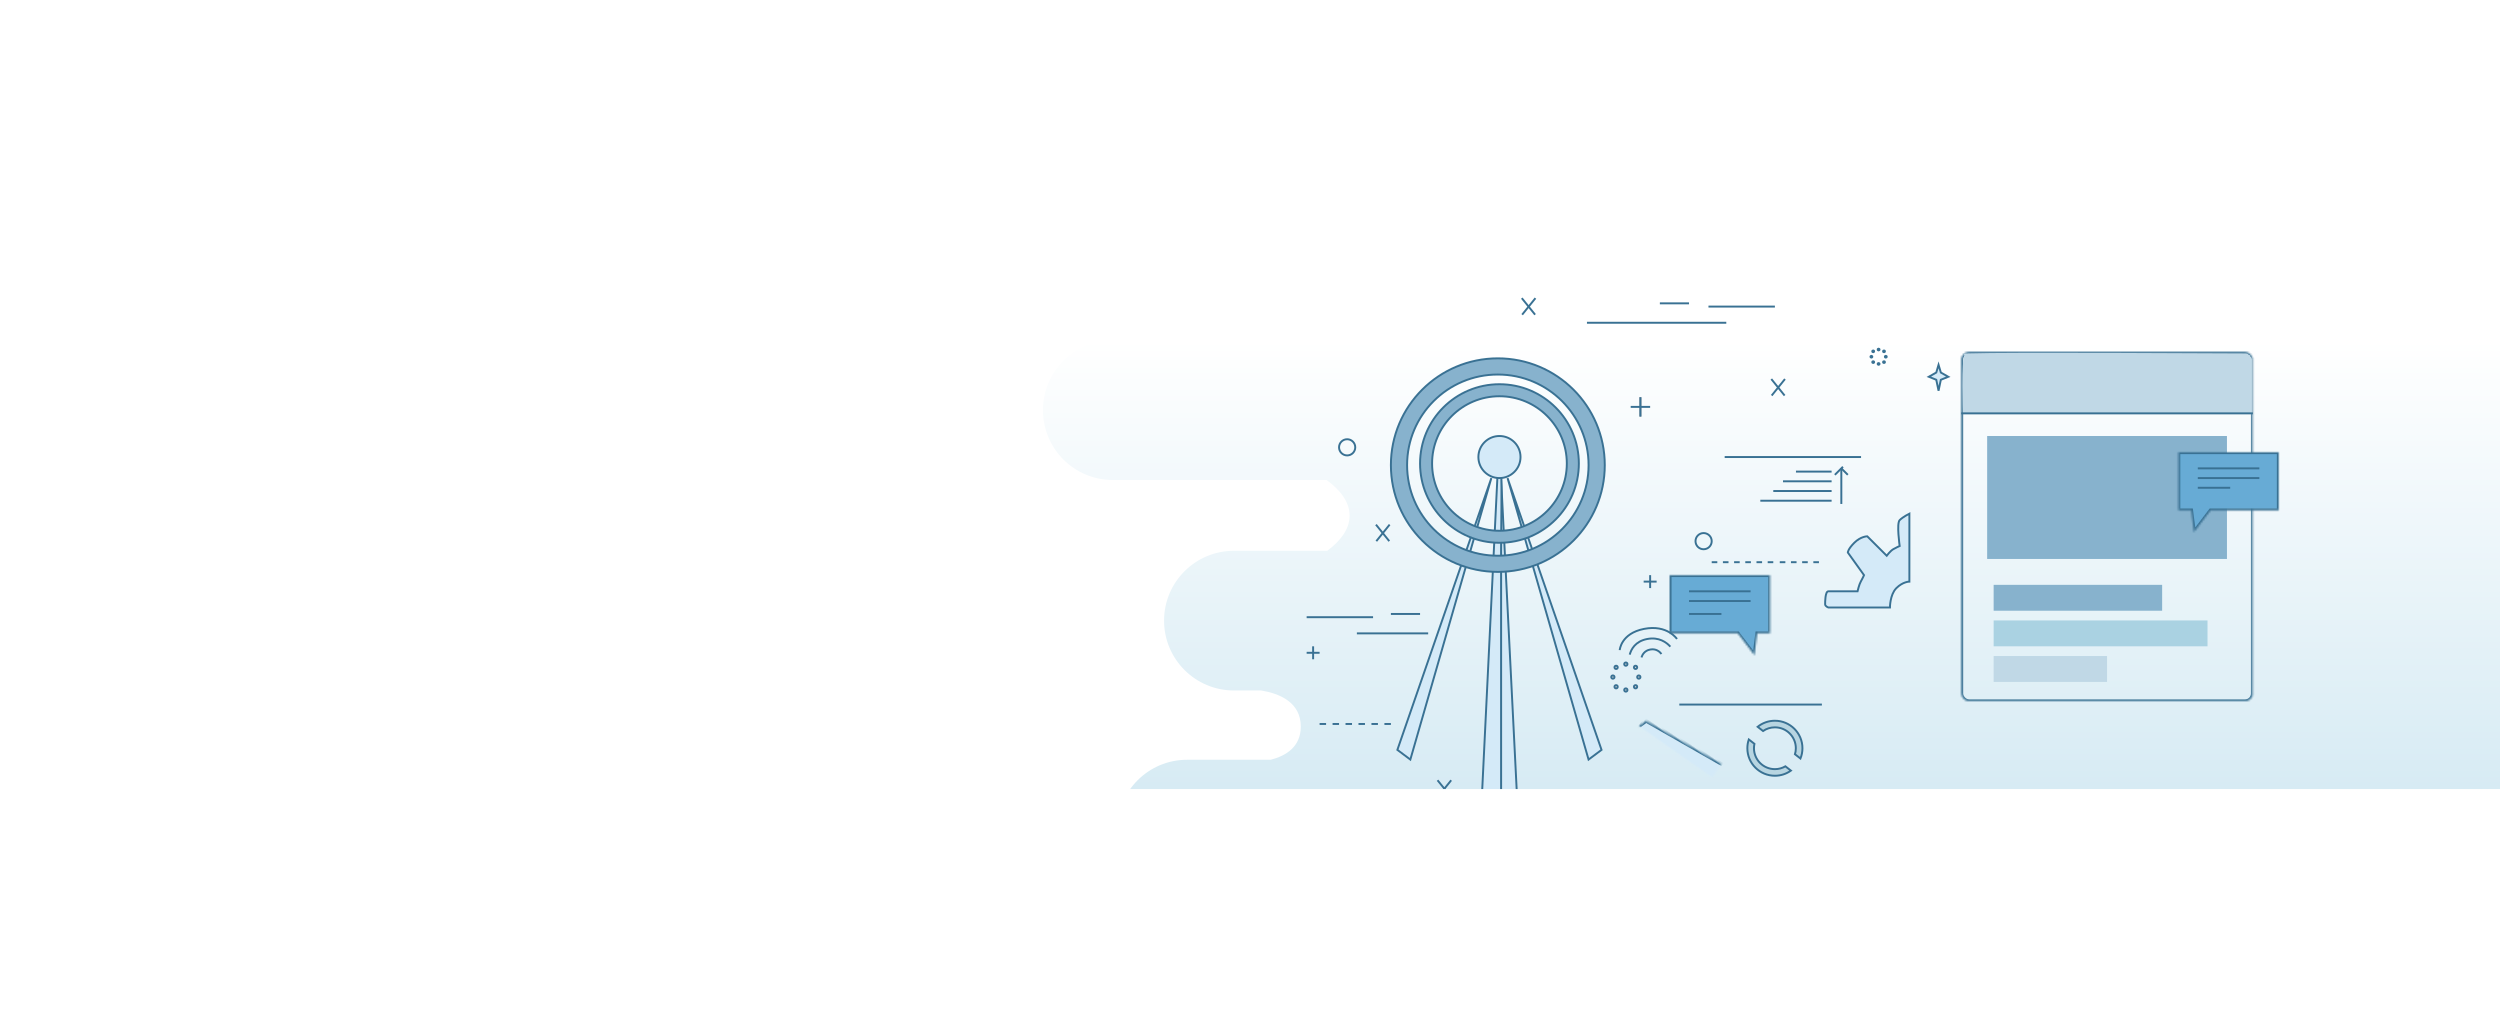 <?xml version="1.0" encoding="UTF-8" standalone="no"?>
<svg width="1280px" height="525px" viewBox="0 0 1280 525" version="1.1" xmlns="http://www.w3.org/2000/svg" xmlns:xlink="http://www.w3.org/1999/xlink">
    <!-- Generator: Sketch 40 (33762) - http://www.bohemiancoding.com/sketch -->
    <title>Group 3</title>
    <desc>Created with Sketch.</desc>
    <defs>
        <linearGradient x1="50%" y1="0%" x2="50%" y2="100%" id="linearGradient-1">
            <stop stop-color="#FFFFFF" offset="0%"></stop>
            <stop stop-color="#CDE6F1" offset="100%"></stop>
        </linearGradient>
        <rect id="path-2" x="0.151" y="0.163" width="149.325" height="178.916" rx="4"></rect>
        <mask id="mask-3" maskContentUnits="userSpaceOnUse" maskUnits="objectBoundingBox" x="0" y="0" width="149.325" height="178.916" fill="white">
            <use xlink:href="#path-2"></use>
        </mask>
        <rect id="path-4" x="379.949" y="233.584" width="58.071" height="36.446"></rect>
        <mask id="mask-5" maskContentUnits="userSpaceOnUse" maskUnits="objectBoundingBox" x="0" y="0" width="58.071" height="36.446" fill="white">
            <use xlink:href="#path-4"></use>
        </mask>
        <rect id="path-6" x="308.605" y="91.114" width="207.395" height="144.127" rx="4"></rect>
        <mask id="mask-7" maskContentUnits="userSpaceOnUse" maskUnits="objectBoundingBox" x="0" y="0" width="207.395" height="144.127" fill="white">
            <use xlink:href="#path-6"></use>
        </mask>
        <rect id="path-8" x="321.878" y="101.054" width="180.849" height="125.904" rx="4"></rect>
        <mask id="mask-9" maskContentUnits="userSpaceOnUse" maskUnits="objectBoundingBox" x="0" y="0" width="180.849" height="125.904" fill="white">
            <use xlink:href="#path-8"></use>
        </mask>
        <rect id="path-10" x="335.151" y="28.163" width="149.325" height="178.916" rx="4"></rect>
        <mask id="mask-11" maskContentUnits="userSpaceOnUse" maskUnits="objectBoundingBox" x="0" y="0" width="149.325" height="178.916" fill="white">
            <use xlink:href="#path-10"></use>
        </mask>
        <rect id="path-12" x="212.373" y="157.38" width="149.325" height="99.398" rx="4"></rect>
        <mask id="mask-13" maskContentUnits="userSpaceOnUse" maskUnits="objectBoundingBox" x="0" y="0" width="149.325" height="99.398" fill="white">
            <use xlink:href="#path-12"></use>
        </mask>
        <rect id="path-14" x="223.987" y="165.663" width="127.756" height="84.488" rx="4"></rect>
        <mask id="mask-15" maskContentUnits="userSpaceOnUse" maskUnits="objectBoundingBox" x="0" y="0" width="127.756" height="84.488" fill="white">
            <use xlink:href="#path-14"></use>
        </mask>
        <rect id="path-16" x="335.151" y="28.163" width="149.325" height="178.916" rx="4"></rect>
        <mask id="mask-17" maskContentUnits="userSpaceOnUse" maskUnits="objectBoundingBox" x="0" y="0" width="149.325" height="178.916" fill="white">
            <use xlink:href="#path-16"></use>
        </mask>
        <rect id="path-18" x="335.151" y="28.163" width="149.325" height="178.916" rx="4"></rect>
        <mask id="mask-19" maskContentUnits="userSpaceOnUse" maskUnits="objectBoundingBox" x="0" y="0" width="149.325" height="178.916" fill="white">
            <use xlink:href="#path-18"></use>
        </mask>
        <polygon id="path-20" points="103.93 200.874 144.27 200.373 144.303 207.394 97.332 208.656"></polygon>
        <mask id="mask-21" maskContentUnits="userSpaceOnUse" maskUnits="objectBoundingBox" x="0" y="0" width="46.971" height="8.283" fill="white">
            <use xlink:href="#path-20"></use>
        </mask>
        <polygon id="path-22" points="59.132 199.217 99.472 198.716 99.506 205.737 52.535 206.999"></polygon>
        <mask id="mask-23" maskContentUnits="userSpaceOnUse" maskUnits="objectBoundingBox" x="0" y="0" width="46.971" height="8.283" fill="white">
            <use xlink:href="#path-22"></use>
        </mask>
        <polygon id="path-24" points="78.871 132.441 101.713 131.94 101.732 138.961 75.135 140.223"></polygon>
        <mask id="mask-25" maskContentUnits="userSpaceOnUse" maskUnits="objectBoundingBox" x="0" y="0" width="26.597" height="8.283" fill="white">
            <use xlink:href="#path-24"></use>
        </mask>
        <polygon id="path-26" points="99.929 133.463 122.771 132.962 122.791 139.983 96.193 141.245"></polygon>
        <mask id="mask-27" maskContentUnits="userSpaceOnUse" maskUnits="objectBoundingBox" x="0" y="0" width="26.597" height="8.283" fill="white">
            <use xlink:href="#path-26"></use>
        </mask>
        <polygon id="path-28" points="104.636 215.156 142.213 214.102 142.244 228.863 98.49 231.516"></polygon>
        <mask id="mask-29" maskContentUnits="userSpaceOnUse" maskUnits="objectBoundingBox" x="0" y="0" width="43.754" height="17.414" fill="white">
            <use xlink:href="#path-28"></use>
        </mask>
        <polygon id="path-30" points="101.684 148.494 122.09 145.004 119.552 154.887 97.839 155.939"></polygon>
        <mask id="mask-31" maskContentUnits="userSpaceOnUse" maskUnits="objectBoundingBox" x="0" y="0" width="24.251" height="10.934" fill="white">
            <use xlink:href="#path-30"></use>
        </mask>
        <polygon id="path-32" points="79.681 145.744 100.086 142.254 97.548 152.136 75.836 153.188"></polygon>
        <mask id="mask-33" maskContentUnits="userSpaceOnUse" maskUnits="objectBoundingBox" x="0" y="0" width="24.251" height="10.934" fill="white">
            <use xlink:href="#path-32"></use>
        </mask>
        <polygon id="path-34" points="102.251 165.579 128.59 174.731 128.613 189.491 93.45 176.039"></polygon>
        <mask id="mask-35" maskContentUnits="userSpaceOnUse" maskUnits="objectBoundingBox" x="0" y="0" width="35.163" height="23.912" fill="white">
            <use xlink:href="#path-34"></use>
        </mask>
        <polygon id="path-36" points="78.638 165.522 104.977 174.673 104.999 189.434 69.836 175.981"></polygon>
        <mask id="mask-37" maskContentUnits="userSpaceOnUse" maskUnits="objectBoundingBox" x="0" y="0" width="35.163" height="23.912" fill="white">
            <use xlink:href="#path-36"></use>
        </mask>
        <polygon id="path-38" points="59.189 215.17 96.765 214.116 96.797 228.877 53.043 231.53"></polygon>
        <mask id="mask-39" maskContentUnits="userSpaceOnUse" maskUnits="objectBoundingBox" x="0" y="0" width="43.754" height="17.414" fill="white">
            <use xlink:href="#path-38"></use>
        </mask>
        <path d="M44.893,29.819 L51.434,29.819 L51.434,0 L0,0 L0,29.819 L34.893,29.819 L43.456,41.068 L44.893,29.819 Z" id="path-40"></path>
        <mask id="mask-41" maskContentUnits="userSpaceOnUse" maskUnits="objectBoundingBox" x="0" y="0" width="51.434" height="41.068" fill="white">
            <use xlink:href="#path-40"></use>
        </mask>
        <rect id="path-42" x="189.145" y="190.512" width="76.322" height="61.295" rx="4"></rect>
        <mask id="mask-43" maskContentUnits="userSpaceOnUse" maskUnits="objectBoundingBox" x="0" y="0" width="76.322" height="61.295" fill="white">
            <use xlink:href="#path-42"></use>
        </mask>
        <rect id="path-44" x="212.373" y="67.922" width="73.003" height="49.699" rx="4"></rect>
        <mask id="mask-45" maskContentUnits="userSpaceOnUse" maskUnits="objectBoundingBox" x="0" y="0" width="73.003" height="49.699" fill="white">
            <use xlink:href="#path-44"></use>
        </mask>
        <rect id="path-46" x="7.898" y="12.392" width="2.256" height="7.886"></rect>
        <mask id="mask-47" maskContentUnits="userSpaceOnUse" maskUnits="objectBoundingBox" x="0" y="0" width="2.256" height="7.886" fill="white">
            <use xlink:href="#path-46"></use>
        </mask>
        <rect id="path-48" x="12.411" y="10.139" width="2.256" height="10.139"></rect>
        <mask id="mask-49" maskContentUnits="userSpaceOnUse" maskUnits="objectBoundingBox" x="0" y="0" width="2.256" height="10.139" fill="white">
            <use xlink:href="#path-48"></use>
        </mask>
        <rect id="path-50" x="16.923" y="7.886" width="2.256" height="12.392"></rect>
        <mask id="mask-51" maskContentUnits="userSpaceOnUse" maskUnits="objectBoundingBox" x="0" y="0" width="2.256" height="12.392" fill="white">
            <use xlink:href="#path-50"></use>
        </mask>
        <path d="M44.893,29.819 L51.434,29.819 L51.434,0 L0,0 L0,29.819 L34.893,29.819 L43.456,41.068 L44.893,29.819 Z" id="path-52"></path>
        <mask id="mask-53" maskContentUnits="userSpaceOnUse" maskUnits="objectBoundingBox" x="0" y="0" width="51.434" height="41.068" fill="white">
            <use xlink:href="#path-52"></use>
        </mask>
        <polygon id="path-54" points="17.424 34.724 67.354 30.151 60.834 67.067 5.65 69.246"></polygon>
        <mask id="mask-55" maskContentUnits="userSpaceOnUse" maskUnits="objectBoundingBox" x="0" y="0" width="61.704" height="39.095" fill="white">
            <use xlink:href="#path-54"></use>
        </mask>
        <rect id="path-56" x="29.865" y="0" width="4.977" height="29.819"></rect>
        <mask id="mask-57" maskContentUnits="userSpaceOnUse" maskUnits="objectBoundingBox" x="0" y="0" width="4.977" height="29.819" fill="white">
            <use xlink:href="#path-56"></use>
        </mask>
        <path d="M23.17,27.703 L42.026,26.002 L38.435,40.853 C38.435,40.853 25.955,42.402 19.367,42.497 C19.282,42.498 18.415,41.14 18.415,41.14 L23.17,27.703 Z" id="path-58"></path>
        <mask id="mask-59" maskContentUnits="userSpaceOnUse" maskUnits="objectBoundingBox" x="0" y="0" width="23.612" height="16.495" fill="white">
            <use xlink:href="#path-58"></use>
        </mask>
        <polygon id="path-60" points="48.18 37.228 52.621 42.152 52.257 71.459 44.363 65.181"></polygon>
        <mask id="mask-61" maskContentUnits="userSpaceOnUse" maskUnits="objectBoundingBox" x="0" y="0" width="8.258" height="34.231" fill="white">
            <use xlink:href="#path-60"></use>
        </mask>
        <polygon id="path-62" points="13.896 38.655 33.242 38.305 35.879 42.52 16.533 42.869"></polygon>
        <mask id="mask-63" maskContentUnits="userSpaceOnUse" maskUnits="objectBoundingBox" x="0" y="0" width="21.984" height="4.564" fill="white">
            <use xlink:href="#path-62"></use>
        </mask>
        <polygon id="path-64" points="28.368 45.333 47.765 44.765 45.087 58.325 23.579 59.377"></polygon>
        <mask id="mask-65" maskContentUnits="userSpaceOnUse" maskUnits="objectBoundingBox" x="0" y="0" width="24.186" height="14.611" fill="white">
            <use xlink:href="#path-64"></use>
        </mask>
        <polygon id="path-66" points="39.53 35.014 57.092 34.717 55.123 49.239 35.822 50.599"></polygon>
        <mask id="mask-67" maskContentUnits="userSpaceOnUse" maskUnits="objectBoundingBox" x="0" y="0" width="21.27" height="15.882" fill="white">
            <use xlink:href="#path-66"></use>
        </mask>
        <polygon id="path-68" points="19.656 57.209 39.483 57.209 43.467 63.069 23.173 62.829"></polygon>
        <mask id="mask-69" maskContentUnits="userSpaceOnUse" maskUnits="objectBoundingBox" x="0" y="0" width="23.811" height="5.86" fill="white">
            <use xlink:href="#path-68"></use>
        </mask>
        <polygon id="path-70" points="40.518 64.598 48.082 63.786 51.598 69.405 43.642 69.589"></polygon>
        <mask id="mask-71" maskContentUnits="userSpaceOnUse" maskUnits="objectBoundingBox" x="0" y="0" width="11.08" height="5.803" fill="white">
            <use xlink:href="#path-70"></use>
        </mask>
        <polygon id="path-72" points="53.743 41.578 61.13 39.48 59.126 67.968 50.275 69.89"></polygon>
        <mask id="mask-73" maskContentUnits="userSpaceOnUse" maskUnits="objectBoundingBox" x="0" y="0" width="10.856" height="30.41" fill="white">
            <use xlink:href="#path-72"></use>
        </mask>
        <polygon id="path-74" points="57.184 42.816 60.515 46.51 59.041 74.585 55.383 70.528"></polygon>
        <mask id="mask-75" maskContentUnits="userSpaceOnUse" maskUnits="objectBoundingBox" x="0" y="0" width="5.132" height="31.769" fill="white">
            <use xlink:href="#path-74"></use>
        </mask>
        <filter x="-50%" y="-50%" width="200%" height="200%" filterUnits="objectBoundingBox" id="filter-76">
            <feGaussianBlur stdDeviation="10" in="SourceGraphic"></feGaussianBlur>
        </filter>
    </defs>
    <g id="Page-1" stroke="none" stroke-width="1" fill="none" fill-rule="evenodd">
        <g id="Screen-3" transform="translate(0, -287)">
            <g id="Group-3" transform="translate(0, 287)">
                <rect id="Background-Image" fill="#FFFFFF" x="0" y="0" width="1280" height="500"></rect>
                <path d="M645.754,353.529 L631.77,353.529 C612.015,353.529 596,337.521 596,317.765 C596,298.012 612.014,282 631.77,282 L679.555,282 C686.147,277.079 691,271.058 691,264 C691,256.829 685.99,250.729 679.237,245.765 L569.77,245.765 C550.015,245.765 534,229.757 534,210 C534,190.248 550.014,174.235 569.77,174.235 L1283.23,174.235 C1302.985,174.235 1319,190.243 1319,210 C1319,225.254 1309.449,238.278 1296,243.418 L1296,282 L1345.23,282 C1364.985,282 1381,298.008 1381,317.765 C1381,337.517 1364.986,353.529 1345.23,353.529 L1291.84,353.529 L1291.84,389 L1321.23,389 C1340.985,389 1357,405.008 1357,424.765 C1357,444.517 1340.986,460.529 1321.23,460.529 L607.77,460.529 C588.015,460.529 572,444.521 572,424.765 C572,405.012 588.014,389 607.77,389 L650.582,389 C658.524,386.968 666,382.316 666,372 C666,359.593 655.185,355.094 645.754,353.529 Z" id="Combined-Shape" fill="url(#linearGradient-1)"></path>
                <g id="Group" transform="translate(1004, 180)" stroke="#397193" stroke-width="2">
                    <use id="Rectangle-39" mask="url(#mask-3)" xlink:href="#path-2"></use>
                </g>
                <g id="Group-25" transform="translate(669, 152)">
                    <g id="Group-23">
                        <use id="Rectangle-40" stroke="#397193" mask="url(#mask-5)" stroke-width="2" fill="#E4F3FB" xlink:href="#path-4"></use>
                        <use id="Rectangle-39" stroke="#397193" mask="url(#mask-7)" stroke-width="2" fill="#87B2CD" xlink:href="#path-6"></use>
                        <use id="Rectangle-39" stroke="#397193" mask="url(#mask-9)" stroke-width="2" fill="#E4F3FB" xlink:href="#path-8"></use>
                        <use id="Rectangle-39" stroke="#397193" mask="url(#mask-11)" stroke-width="2" fill="#E4F3FB" xlink:href="#path-10"></use>
                        <rect id="Rectangle-41" fill="#D4EAF8" x="336.81" y="29.819" width="146.006" height="29.819"></rect>
                        <path d="M308.605,145.783 L308.605,110.994 C308.605,110.994 305.286,112.651 303.627,114.307 C301.968,115.964 303.627,127.56 303.627,127.56 C303.627,127.56 301.578,128.457 300.309,129.217 C298.813,130.113 296.99,132.53 296.99,132.53 L287.035,122.59 C287.035,122.59 283.717,122.59 280.399,125.904 C277.08,129.217 277.08,130.873 277.08,130.873 L285.376,142.47 C285.376,142.47 284.568,144.366 283.717,145.783 C282.909,147.127 282.058,150.753 282.058,150.753 C282.058,150.753 268.785,150.753 267.125,150.753 C265.466,150.753 265.466,156.282 265.466,157.38 C265.466,158.477 267.125,159.036 267.125,159.036 L298.65,159.036 C298.65,159.036 298.65,152.578 301.801,149.267 C301.856,149.21 301.911,149.153 301.968,149.096 C305.286,145.783 308.605,145.783 308.605,145.783 Z" id="Path-23" stroke="#397193" fill="#D4EAF8"></path>
                        <use id="Rectangle-34" stroke="#397193" mask="url(#mask-13)" stroke-width="2" fill="#87B2CD" xlink:href="#path-12"></use>
                        <use id="Rectangle-34" stroke="#397193" mask="url(#mask-15)" stroke-width="2" fill="#D4EAF8" xlink:href="#path-14"></use>
                        <use id="Rectangle-39" stroke="#397193" mask="url(#mask-17)" stroke-width="2" fill="#FFFFFF" xlink:href="#path-16"></use>
                        <use id="Rectangle-39" stroke="#397193" mask="url(#mask-19)" stroke-width="2" fill="#FFFFFF" xlink:href="#path-18"></use>
                        <polygon id="Star" stroke="#397193" fill="#D4EAF8" points="323.537 48.042 322.367 42.44 318.559 40.906 322.367 38.735 323.537 34.789 324.707 38.735 328.514 40.906 324.707 42.44"></polygon>
                        <use id="Rectangle-33" stroke="#397193" mask="url(#mask-21)" stroke-width="2" fill="#C0D8E6" transform="translate(120.818, 204.514) scale(-1, 1) rotate(-26) translate(-120.818, -204.514) " xlink:href="#path-20"></use>
                        <use id="Rectangle-33" stroke="#397193" mask="url(#mask-23)" stroke-width="2" fill="#C0D8E6" transform="translate(76.02, 202.858) rotate(-26) translate(-76.02, -202.858) " xlink:href="#path-22"></use>
                        <use id="Rectangle-33" stroke="#397193" mask="url(#mask-25)" stroke-width="2" fill="#C0D8E6" transform="translate(88.433, 136.081) rotate(-26) translate(-88.433, -136.081) " xlink:href="#path-24"></use>
                        <use id="Rectangle-33" stroke="#397193" mask="url(#mask-27)" stroke-width="2" fill="#C0D8E6" transform="translate(109.492, 137.103) scale(-1, 1) rotate(-26) translate(-109.492, -137.103) " xlink:href="#path-26"></use>
                        <use id="Rectangle-33" stroke="#397193" mask="url(#mask-29)" stroke-width="2" fill="#C0D8E6" transform="translate(120.367, 222.809) rotate(-26) translate(-120.367, -222.809) " xlink:href="#path-28"></use>
                        <use id="Rectangle-33" stroke="#397193" mask="url(#mask-31)" stroke-width="2" fill="#C0D8E6" transform="translate(109.964, 150.472) rotate(-26) translate(-109.964, -150.472) " xlink:href="#path-30"></use>
                        <use id="Rectangle-33" stroke="#397193" mask="url(#mask-33)" stroke-width="2" fill="#C0D8E6" transform="translate(87.961, 147.721) scale(-1, 1) rotate(-26) translate(-87.961, -147.721) " xlink:href="#path-32"></use>
                        <use id="Rectangle-33" stroke="#397193" mask="url(#mask-35)" stroke-width="2" fill="#C0D8E6" transform="translate(111.032, 177.535) rotate(-26) translate(-111.032, -177.535) " xlink:href="#path-34"></use>
                        <use id="Rectangle-33" stroke="#397193" mask="url(#mask-37)" stroke-width="2" fill="#C0D8E6" transform="translate(87.418, 177.478) scale(-1, 1) rotate(-26) translate(-87.418, -177.478) " xlink:href="#path-36"></use>
                        <use id="Rectangle-33" stroke="#397193" mask="url(#mask-39)" stroke-width="2" fill="#C0D8E6" transform="translate(74.92, 222.823) scale(-1, 1) rotate(-26) translate(-74.92, -222.823) " xlink:href="#path-38"></use>
                        <polygon id="Triangle-2" stroke="#397193" fill="#D4EAF8" points="94.572 92.771 53.093 236.898 46.457 231.928"></polygon>
                        <polygon id="Triangle-2" stroke="#397193" fill="#D4EAF8" transform="translate(126.926, 164.834) scale(-1, 1) translate(-126.926, -164.834) " points="150.984 92.771 109.505 236.898 102.868 231.928"></polygon>
                        <polygon id="Triangle-2" stroke="#397193" fill="#D4EAF8" transform="translate(103.698, 179.744) scale(-1, 1) translate(-103.698, -179.744) " points="107.846 92.771 107.846 266.717 99.55 258.434"></polygon>
                        <path d="M97.891,87.801 C97.891,87.801 99.378,86.438 99.55,89.458 C100.025,97.825 99.55,118.28 99.55,129.217 L99.55,266.717 L89.595,258.434 L97.891,87.801 Z" id="Triangle-2" stroke="#397193" fill="#D4EAF8"></path>
                        <path d="M97.891,140.813 C128.13,140.813 152.643,116.337 152.643,86.145 C152.643,55.952 128.13,31.476 97.891,31.476 C67.652,31.476 43.138,55.952 43.138,86.145 C43.138,116.337 67.652,140.813 97.891,140.813 Z M97.891,132.53 C123.548,132.53 144.347,111.763 144.347,86.145 C144.347,60.527 123.548,39.759 97.891,39.759 C72.233,39.759 51.434,60.527 51.434,86.145 C51.434,111.763 72.233,132.53 97.891,132.53 Z" id="Combined-Shape" stroke="#397193" fill="#87B2CD"></path>
                        <path d="M98.72,125.904 C121.17,125.904 139.37,107.732 139.37,85.316 C139.37,62.9 121.17,44.729 98.72,44.729 C76.27,44.729 58.071,62.9 58.071,85.316 C58.071,107.732 76.27,125.904 98.72,125.904 Z M98.72,119.754 C117.769,119.754 133.211,104.336 133.211,85.316 C133.211,66.297 117.769,50.879 98.72,50.879 C79.672,50.879 64.23,66.297 64.23,85.316 C64.23,104.336 79.672,119.754 98.72,119.754 Z" id="Combined-Shape" stroke="#397193" fill="#87B2CD"></path>
                        <ellipse id="Oval-12" stroke="#397193" fill="#D4EAF8" cx="98.72" cy="82.003" rx="10.785" ry="10.768"></ellipse>
                        <g id="Group-18" transform="translate(155.961, 187.199)" stroke="#397193" fill="#D8D8D8">
                            <ellipse id="Oval-10" cx="7.466" cy="0.828" rx="0.83" ry="0.828"></ellipse>
                            <ellipse id="Oval-10" cx="7.466" cy="14.081" rx="0.83" ry="0.828"></ellipse>
                            <ellipse id="Oval-10" cx="0.83" cy="7.455" rx="0.83" ry="0.828"></ellipse>
                            <ellipse id="Oval-10" cx="14.103" cy="7.455" rx="0.83" ry="0.828"></ellipse>
                            <ellipse id="Oval-10" cx="12.444" cy="2.485" rx="0.83" ry="0.828"></ellipse>
                            <ellipse id="Oval-10" cx="2.489" cy="2.485" rx="0.83" ry="0.828"></ellipse>
                            <ellipse id="Oval-10" cx="12.444" cy="12.425" rx="0.83" ry="0.828"></ellipse>
                            <ellipse id="Oval-10" cx="2.489" cy="12.425" rx="0.83" ry="0.828"></ellipse>
                        </g>
                        <g id="Group-18" transform="translate(288.695, 26.506)" stroke="#397193" fill="#397193">
                            <ellipse id="Oval-10" cx="4.148" cy="0.46" rx="0.461" ry="0.46"></ellipse>
                            <ellipse id="Oval-10" cx="4.148" cy="7.823" rx="0.461" ry="0.46"></ellipse>
                            <ellipse id="Oval-10" cx="0.461" cy="4.142" rx="0.461" ry="0.46"></ellipse>
                            <ellipse id="Oval-10" cx="7.835" cy="4.142" rx="0.461" ry="0.46"></ellipse>
                            <ellipse id="Oval-10" cx="6.913" cy="1.381" rx="0.461" ry="0.46"></ellipse>
                            <ellipse id="Oval-10" cx="1.383" cy="1.381" rx="0.461" ry="0.46"></ellipse>
                            <ellipse id="Oval-10" cx="6.913" cy="6.903" rx="0.461" ry="0.46"></ellipse>
                            <ellipse id="Oval-10" cx="1.383" cy="6.903" rx="0.461" ry="0.46"></ellipse>
                        </g>
                        <ellipse id="Oval-9" stroke="#397193" cx="20.74" cy="77.033" rx="4.148" ry="4.142"></ellipse>
                        <ellipse id="Oval-9" stroke="#397193" cx="203.248" cy="125.075" rx="4.148" ry="4.142"></ellipse>
                        <path d="M180.849,3.313 L195.781,3.313" id="Path-15" stroke="#397193"></path>
                        <path d="M43.138,162.349 L58.071,162.349" id="Path-15" stroke="#397193"></path>
                        <g id="Group-16" transform="translate(237.26, 41.416)" stroke="#397193">
                            <path d="M0.83,9.111 L7.648,0.646" id="Path-15"></path>
                            <path d="M0.83,9.111 L7.648,0.646" id="Path-15" transform="translate(4.148, 4.97) scale(-1, 1) translate(-4.148, -4.97) "></path>
                        </g>
                        <g id="Group-16" transform="translate(34.842, 115.964)" stroke="#397193">
                            <path d="M0.83,9.111 L7.648,0.646" id="Path-15"></path>
                            <path d="M0.83,9.111 L7.648,0.646" id="Path-15" transform="translate(4.148, 4.97) scale(-1, 1) translate(-4.148, -4.97) "></path>
                        </g>
                        <g id="Group-16" transform="translate(66.367, 246.837)" stroke="#397193">
                            <path d="M0.83,9.111 L7.648,0.646" id="Path-15"></path>
                            <path d="M0.83,9.111 L7.648,0.646" id="Path-15" transform="translate(4.148, 4.97) scale(-1, 1) translate(-4.148, -4.97) "></path>
                        </g>
                        <g id="Group-16" transform="translate(109.505, 0)" stroke="#397193">
                            <path d="M0.83,9.111 L7.648,0.646" id="Path-15"></path>
                            <path d="M0.83,9.111 L7.648,0.646" id="Path-15" transform="translate(4.148, 4.97) scale(-1, 1) translate(-4.148, -4.97) "></path>
                        </g>
                        <path d="M205.736,4.97 L239.749,4.97" id="Path-15" stroke="#397193"></path>
                        <path d="M0,164.006 L34.013,164.006" id="Path-15" stroke="#397193"></path>
                        <path d="M143.518,13.253 L214.862,13.253" id="Path-15" stroke="#397193"></path>
                        <path d="M25.717,172.289 L62.219,172.289" id="Path-15" stroke="#397193"></path>
                        <path d="M170.894,51.355 L170.894,61.295" id="Path-16" stroke="#979797"></path>
                        <g id="Group-17" transform="translate(165.916, 51.355)" stroke="#397193">
                            <path d="M4.977,0 L4.977,9.94" id="Path-16"></path>
                            <path d="M0,4.97 L9.955,4.97" id="Path-17"></path>
                        </g>
                        <g id="Group-17" transform="translate(172.553, 142.47)" stroke="#397193">
                            <path d="M3.318,0 L3.318,6.627" id="Path-16"></path>
                            <path d="M0,3.313 L6.637,3.313" id="Path-17"></path>
                        </g>
                        <g id="Group-17" transform="translate(0, 178.916)" stroke="#397193">
                            <path d="M3.318,0 L3.318,6.627" id="Path-16"></path>
                            <path d="M0,3.313 L6.637,3.313" id="Path-17"></path>
                        </g>
                        <g id="Group-19" transform="translate(6.637, 217.018)" stroke="#397193">
                            <path d="M13.273,1.657 L16.592,1.657" id="Path-18"></path>
                            <path d="M19.91,1.657 L23.228,1.657" id="Path-18"></path>
                            <path d="M26.547,1.657 L29.865,1.657" id="Path-18"></path>
                            <path d="M33.183,1.657 L36.502,1.657" id="Path-18"></path>
                            <path d="M6.637,1.657 L9.955,1.657" id="Path-18"></path>
                            <path d="M0,1.657 L3.318,1.657" id="Path-18"></path>
                        </g>
                        <g id="Group-19" transform="translate(207.395, 134.187)" stroke="#397193">
                            <path d="M11.463,1.657 L14.329,1.657" id="Path-18"></path>
                            <path d="M17.195,1.657 L20.061,1.657" id="Path-18"></path>
                            <path d="M22.927,1.657 L25.792,1.657" id="Path-18"></path>
                            <path d="M28.658,1.657 L31.524,1.657" id="Path-18"></path>
                            <path d="M5.732,1.657 L8.597,1.657" id="Path-18"></path>
                            <path d="M0,1.657 L2.866,1.657" id="Path-18"></path>
                        </g>
                        <g id="Group-20" transform="translate(185.826, 142.47)"></g>
                        <g id="Group-19" transform="translate(185.826, 142.47)" stroke="#397193">
                            <use id="Combined-Shape" mask="url(#mask-41)" stroke-width="2" fill="#67ABD5" xlink:href="#path-40"></use>
                            <path d="M9.955,8.283 L41.479,8.283" id="Path-19"></path>
                            <path d="M9.955,13.253 L41.479,13.253" id="Path-19"></path>
                            <path d="M9.955,19.88 L26.547,19.88" id="Path-19"></path>
                        </g>
                        <path d="M253.701,135.843 L256.567,135.843" id="Path-18" stroke="#397193"></path>
                        <path d="M259.433,135.843 L262.299,135.843" id="Path-18" stroke="#397193"></path>
                        <path d="M247.97,135.843 L250.835,135.843" id="Path-18" stroke="#397193"></path>
                        <path d="M242.238,135.843 L245.104,135.843" id="Path-18" stroke="#397193"></path>
                        <use id="Rectangle-36" stroke="#397193" mask="url(#mask-43)" stroke-width="2" fill="#FFFFFF" xlink:href="#path-42"></use>
                        <path d="M190.804,208.735 L263.807,208.735" id="Path-20" stroke="#397193"></path>
                        <use id="Rectangle-36" stroke="#397193" mask="url(#mask-45)" stroke-width="2" fill="#C0D8E6" xlink:href="#path-44"></use>
                        <path d="M214.032,82.003 L283.861,82.003" id="Path-20" stroke="#397193"></path>
                        <g id="Group-21" transform="translate(225.646, 217.018)">
                            <path d="M27.185,19.351 C27.843,17.723 28.206,15.945 28.206,14.081 C28.206,6.304 21.892,0 14.103,0 C10.758,0 7.686,1.162 5.268,3.105 L8.03,5.262 C9.756,4.075 11.848,3.38 14.103,3.38 C20.022,3.38 24.821,8.171 24.821,14.081 C24.821,15.149 24.664,16.181 24.373,17.154 L27.185,19.351 Z M22.3,25.541 C19.99,27.191 17.16,28.163 14.103,28.163 C6.314,28.163 0,21.858 0,14.081 C0,12.504 0.26,10.988 0.738,9.573 L3.623,11.826 C3.467,12.553 3.385,13.308 3.385,14.081 C3.385,19.992 8.183,24.783 14.103,24.783 C16.063,24.783 17.901,24.258 19.482,23.34 L22.3,25.541 Z" id="Combined-Shape" stroke="#397193" fill="#B7D5E1"></path>
                            <use id="Rectangle-37" stroke="#67ABD5" mask="url(#mask-47)" stroke-width="2" fill="#67ABD5" xlink:href="#path-46"></use>
                            <use id="Rectangle-37" stroke="#67ABD5" mask="url(#mask-49)" stroke-width="2" fill="#67ABD5" xlink:href="#path-48"></use>
                            <use id="Rectangle-37" stroke="#67ABD5" mask="url(#mask-51)" stroke-width="2" fill="#67ABD5" xlink:href="#path-50"></use>
                        </g>
                        <g id="Group-22" transform="translate(232.283, 86.145)" stroke="#397193">
                            <path d="M18.251,3.313 L36.502,3.313" id="Path-21"></path>
                            <path d="M41.479,1.657 L41.479,19.88" id="Path-21"></path>
                            <path d="M11.614,8.283 L36.502,8.283" id="Path-21"></path>
                            <path d="M6.637,13.253 L36.502,13.253" id="Path-21"></path>
                            <path d="M0,18.223 L36.502,18.223" id="Path-21"></path>
                            <path d="M38.161,4.97 L42.309,0.828" id="Path-22"></path>
                            <path d="M41.479,4.97 L44.797,1.657" id="Path-22" transform="translate(43.138, 3.313) scale(-1, 1) translate(-43.138, -3.313) "></path>
                        </g>
                        <rect id="Rectangle-42" fill="#87B2CD" x="348.424" y="71.235" width="122.778" height="62.952"></rect>
                        <path d="M337,30 C337.204,29.898 335.144,29.098 338,29 C361.375,28.199 466.328,29.001 481,29 C482.109,29 484,31.076 484,32 L484,60 L336,60 C336,60 335,31 337,30 Z" id="Rectangle-42" fill="#C0D8E6"></path>
                        <path d="M335.151,59.639 L484.476,59.639" id="Path-24" stroke="#397193"></path>
                        <rect id="Rectangle-42" fill="#87B2CD" x="351.743" y="147.44" width="86.277" height="13.253"></rect>
                        <rect id="Rectangle-42" fill="#AAD2E2" x="351.743" y="165.663" width="109.505" height="13.253"></rect>
                        <rect id="Rectangle-42" fill="#C0D8E6" x="351.743" y="183.886" width="58.071" height="13.253"></rect>
                        <g id="Group-19" transform="translate(471.749, 100.518) scale(-1, 1) translate(-471.749, -100.518) translate(445.749, 79.518)" stroke="#397193">
                            <use id="Combined-Shape" mask="url(#mask-53)" stroke-width="2" fill="#67ABD5" xlink:href="#path-52"></use>
                            <path d="M9.955,8.283 L41.479,8.283" id="Path-19"></path>
                            <path d="M9.955,13.253 L41.479,13.253" id="Path-19"></path>
                            <path d="M24.887,18.223 L41.479,18.223" id="Path-19"></path>
                        </g>
                    </g>
                    <g id="Group-24" transform="translate(144.347, 190.512)" stroke="#397193" stroke-width="2" fill="#D4EAF8">
                        <use id="Rectangle-43" mask="url(#mask-55)" transform="translate(36.502, 49.699) rotate(35) translate(-36.502, -49.699) " xlink:href="#path-54"></use>
                        <use id="Rectangle-45" mask="url(#mask-57)" xlink:href="#path-56"></use>
                        <use id="Rectangle-43" mask="url(#mask-59)" transform="translate(30.221, 34.249) rotate(35) translate(-30.221, -34.249) " xlink:href="#path-58"></use>
                        <use id="Rectangle-43" mask="url(#mask-61)" transform="translate(48.492, 54.343) rotate(42) translate(-48.492, -54.343) " xlink:href="#path-60"></use>
                        <use id="Rectangle-44" mask="url(#mask-63)" transform="translate(24.887, 40.587) rotate(32) translate(-24.887, -40.587) " xlink:href="#path-62"></use>
                        <use id="Rectangle-43" mask="url(#mask-65)" transform="translate(35.672, 52.071) rotate(35) translate(-35.672, -52.071) " xlink:href="#path-64"></use>
                        <use id="Rectangle-43" mask="url(#mask-67)" transform="translate(46.457, 42.658) rotate(35) translate(-46.457, -42.658) " xlink:href="#path-66"></use>
                        <use id="Rectangle-44" mask="url(#mask-69)" transform="translate(31.561, 60.139) rotate(32) translate(-31.561, -60.139) " xlink:href="#path-68"></use>
                        <use id="Rectangle-44" mask="url(#mask-71)" transform="translate(46.058, 66.687) rotate(32) translate(-46.058, -66.687) " xlink:href="#path-70"></use>
                        <use id="Rectangle-43" mask="url(#mask-73)" transform="translate(55.703, 54.685) rotate(42) translate(-55.703, -54.685) " xlink:href="#path-72"></use>
                        <use id="Rectangle-43" mask="url(#mask-75)" transform="translate(57.949, 58.701) rotate(42) translate(-57.949, -58.701) " xlink:href="#path-74"></use>
                    </g>
                    <g id="Group-10" transform="translate(174.867, 177.222) rotate(-11) translate(-174.867, -177.222) translate(159.867, 169.722)" stroke="#397193">
                        <path d="M4.59,11.533 C5.785,9.078 8.62,5.386 14.862,5.386 C21.077,5.386 24.316,9.045 25.791,11.5" id="Path-11"></path>
                        <path d="M6.21724894e-13,8.288 C6.21724894e-13,8.288 2.209,-7.95462803e-13 14.342,-7.95807864e-13 C26.474,-7.95807864e-13 29.865,8.288 29.865,8.288" id="Path-11"></path>
                        <path d="M10.216,14.092 C10.954,12.739 12.47,10.973 15.355,10.973 C18.401,10.973 19.921,12.942 20.611,14.315" id="Path-11"></path>
                    </g>
                </g>
                <rect id="Rectangle-2" fill="#FFFFFF" filter="url(#filter-76)" x="565" y="404" width="785" height="96"></rect>
            </g>
        </g>
    </g>
</svg>
